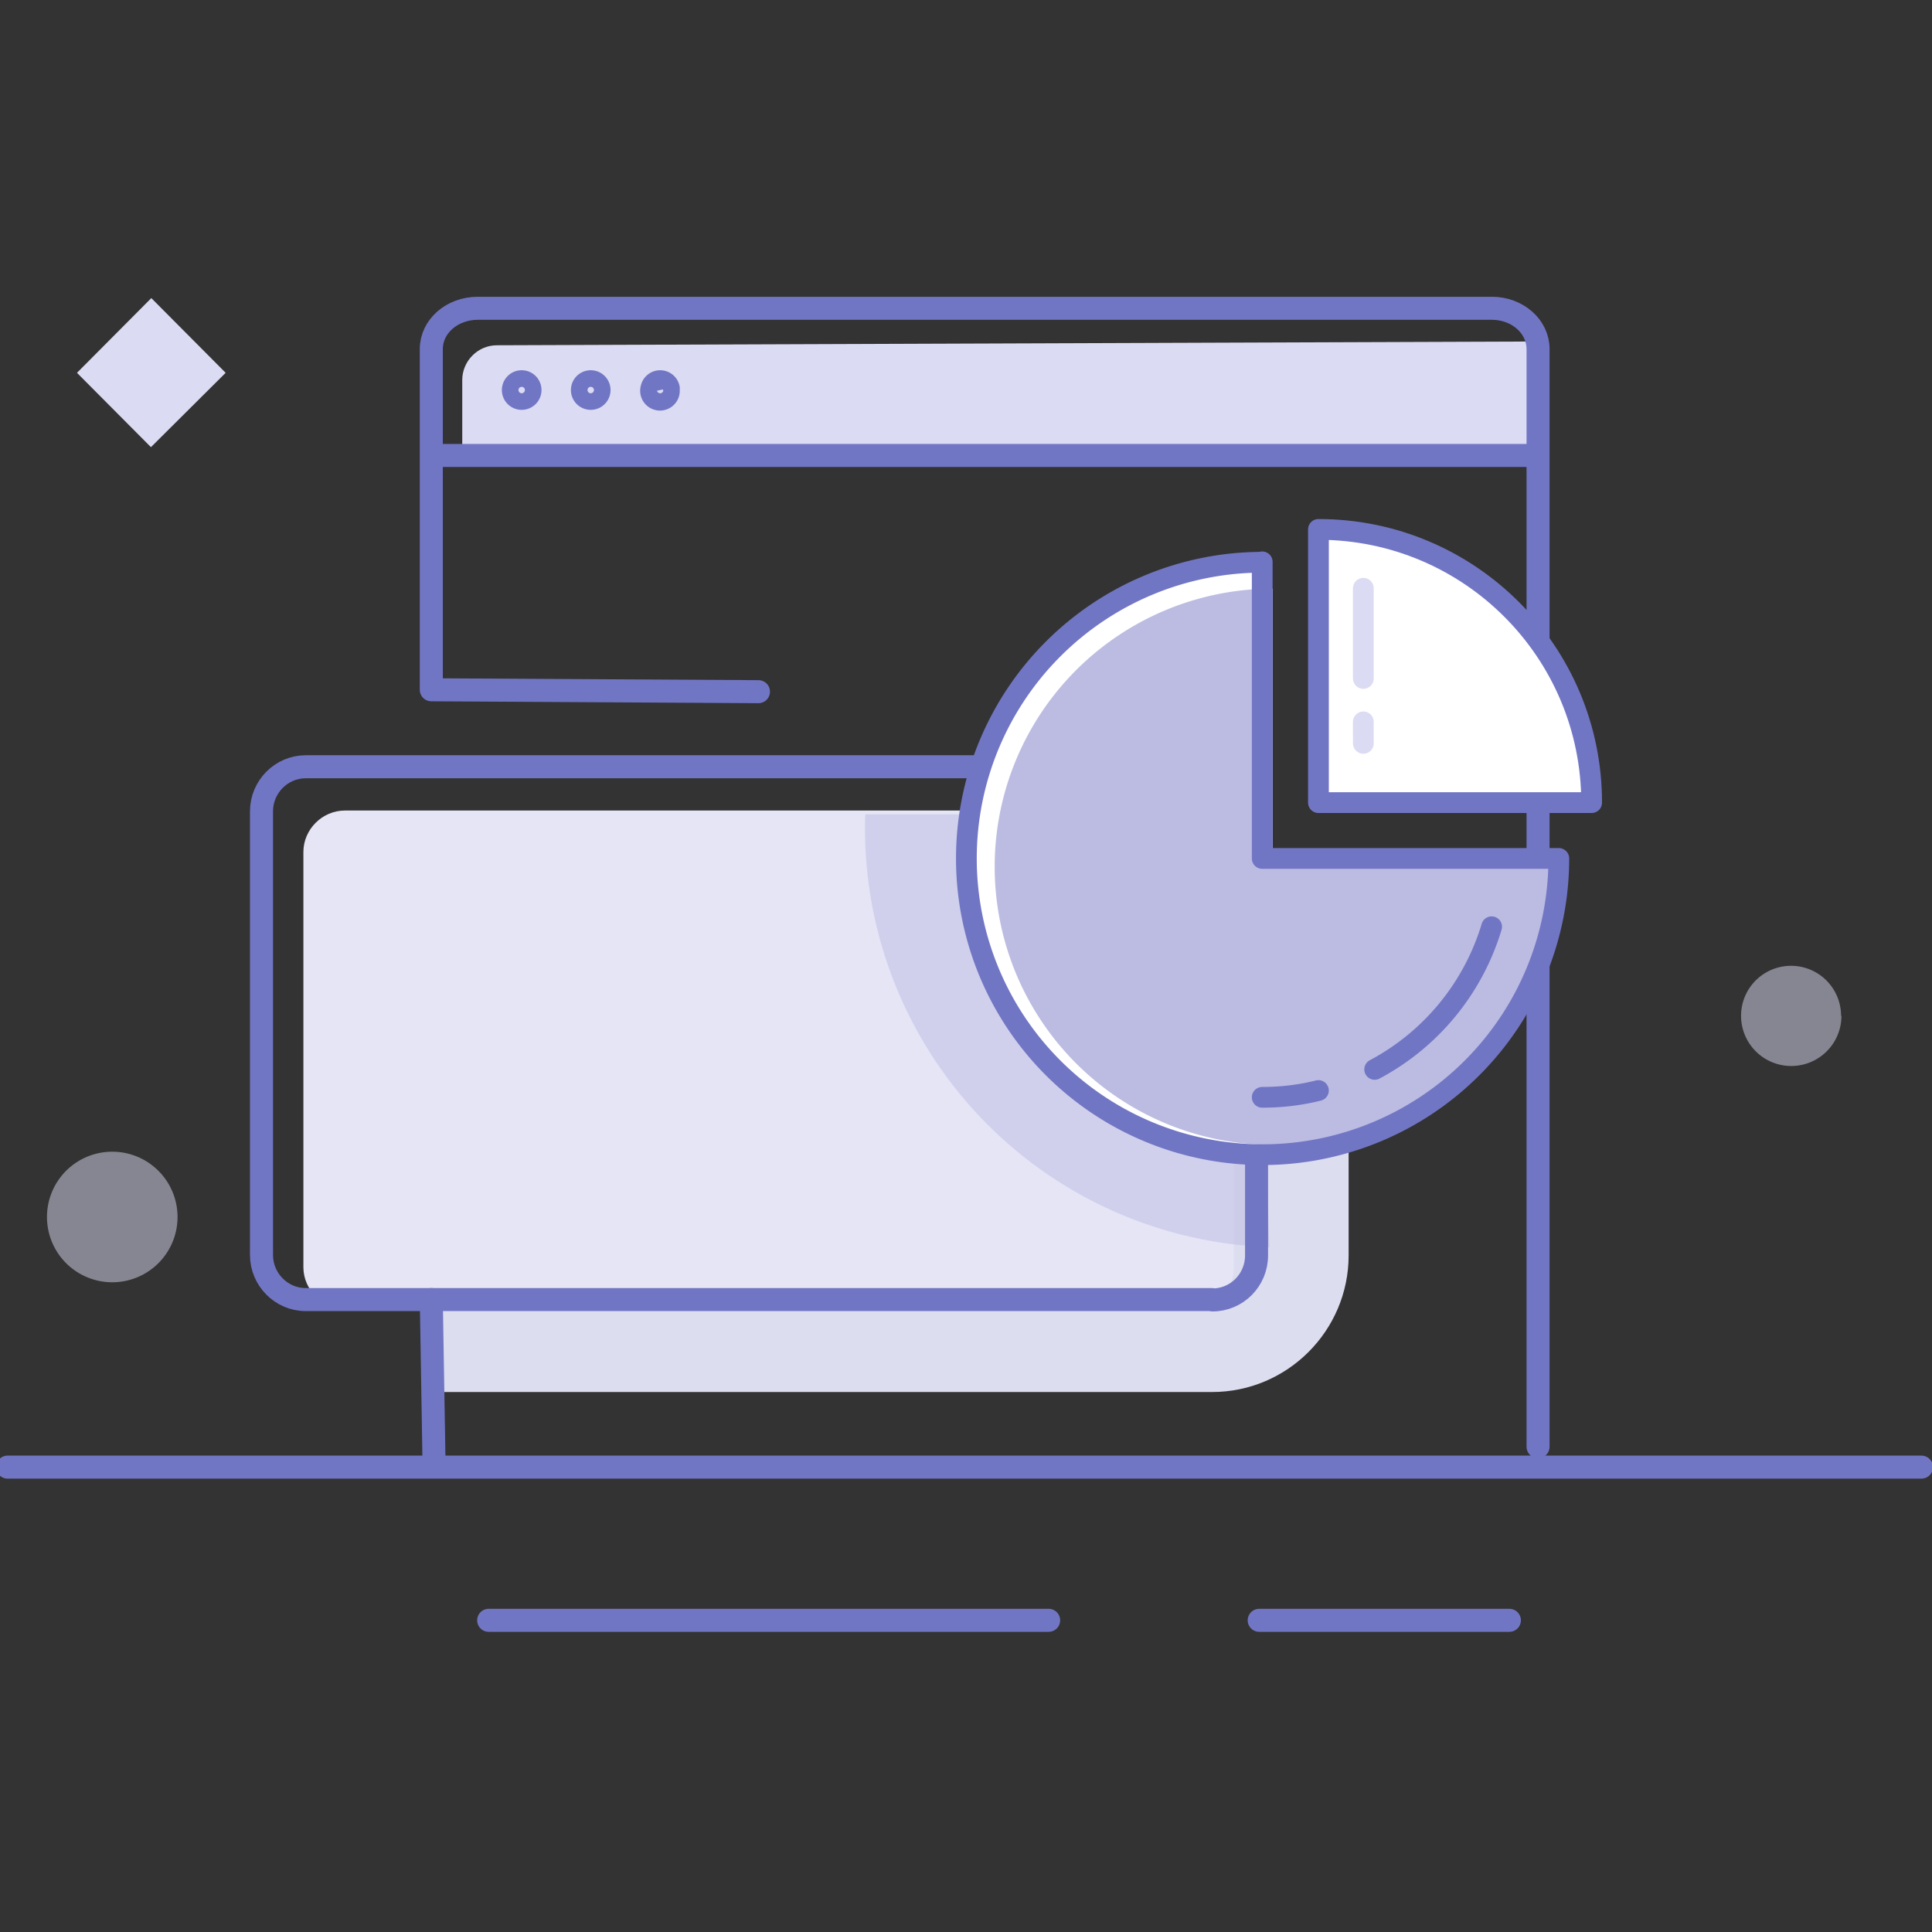 <svg viewBox="0 0 512 512" xmlns="http://www.w3.org/2000/svg">
  <rect x="0" y="0" width="512" height="512" fill="#333333" stroke="none"/>
  <g fill="none" fill-rule="evenodd">
    <path d="M47 321.2a17.3 17.3 0 11-34.5 0 17.3 17.3 0 0134.5 0M488 269.2a13.2 13.2 0 11-26.6 0 13.2 13.2 0 0126.5 0" fill-opacity=".5" fill="#DBDBF3"/>
    <path d="M333.7 429.4H400M129.5 429.4h148.4" stroke="#7176C4" stroke-linecap="round" stroke-linejoin="round" stroke-width="6.1"/>
    <path d="M357.4 233.7v99c0 19.9-16.2 36.2-36.2 36.2H112V233.7h245.4z" fill="#DDDDF0"/>
    <path d="M91.4 346.8c-6 0-11-5-11-11v-110c0-6 5-11 11-11H316c6 0 11 5 11 11v110c0 6-5 11-11 11H91.4z" fill="#E5E5F6"/>
    <path d="M229.3 215.8a111 111 0 00107.1 114.7l-.8-25.6c-46.8-1.6-81.8-42.3-80.1-89.1h-26.2z" fill-opacity=".5" fill="#BCBCE2"/>
    <path d="M321.2 344.4H81c-6.4 0-11.7-5.3-11.7-11.8V215c0-6.5 5.3-11.8 11.7-11.8h240.3c6.5 0 11.7 5.3 11.7 11.8v117.7c0 6.5-5.2 11.8-11.7 11.8z" stroke="#7176C4" stroke-width="6.1" stroke-linecap="round" stroke-linejoin="round"/>
    <path d="M407 119.6l-284.5 1.1v-20c0-5 4.1-9.2 9.2-9.2l275.3-1v29.1z" fill="#DBDBF3"/>
    <path d="M201 183.3l-86.7-.5V92.5c0-6 5.5-10.8 12.3-10.8h268.8c6.7 0 12.2 4.8 12.2 10.8v290.9" stroke="#7176C4" stroke-width="6.1" stroke-linecap="round" stroke-linejoin="round"/>
    <path d="M140.4 102.9a2.2 2.2 0 11-4.3 0 2.2 2.2 0 014.3 0zM158.7 102.9a2.2 2.2 0 11-4.3 0 2.2 2.2 0 014.3 0zM177 102.9a2.2 2.2 0 11-4.2 0 2.2 2.2 0 014.3 0z" stroke="#7176C4" stroke-width="6.1" stroke-linecap="round" stroke-linejoin="round"/>
    <path stroke="#7176C4" stroke-width="6.1" d="M407 120.7H115"/>
    <path stroke="#7176C4" stroke-width="6.1" stroke-linecap="round" stroke-linejoin="round" d="M114.3 344.4l.7 42.1"/>
    <path fill="#DBDBF3" d="M40 118.5L20.4 98.8 40.1 79l19.7 19.8z"/>
    <path stroke="#7176C4" stroke-width="6.1" stroke-linecap="round" stroke-linejoin="round" d="M2 388.8h507.2"/>
    <g>
      <path d="M334.5 149a78.5 78.5 0 1078.6 78.5h-78.6v-78.6z" fill="#FFF"/>
      <path d="M337.3 156a73.7 73.7 0 1073.7 73.6h-73.7V156z" fill="#BCBCE2"/>
      <path d="M334.5 149a78.5 78.5 0 1078.6 78.5h-78.6v-78.6zM364.3 283.4a63.5 63.5 0 0031-37.8M334.5 290.8c5.2 0 10.1-.6 14.9-1.8" stroke="#7176C4" stroke-width="5.5" stroke-linecap="round" stroke-linejoin="round"/>
      <path d="M349.4 140.3v72.4h72.4c0-40-32.4-72.4-72.4-72.4z" stroke="#7176C4" stroke-width="5.5" fill="#FFF" stroke-linecap="round" stroke-linejoin="round"/>
      <path stroke="#DBDBF3" stroke-width="5.5" stroke-linecap="round" stroke-linejoin="round" d="M361.3 176.5v-20.6V179.8M361.3 191.3v5.7"/>
    </g>
  </g>
</svg>
